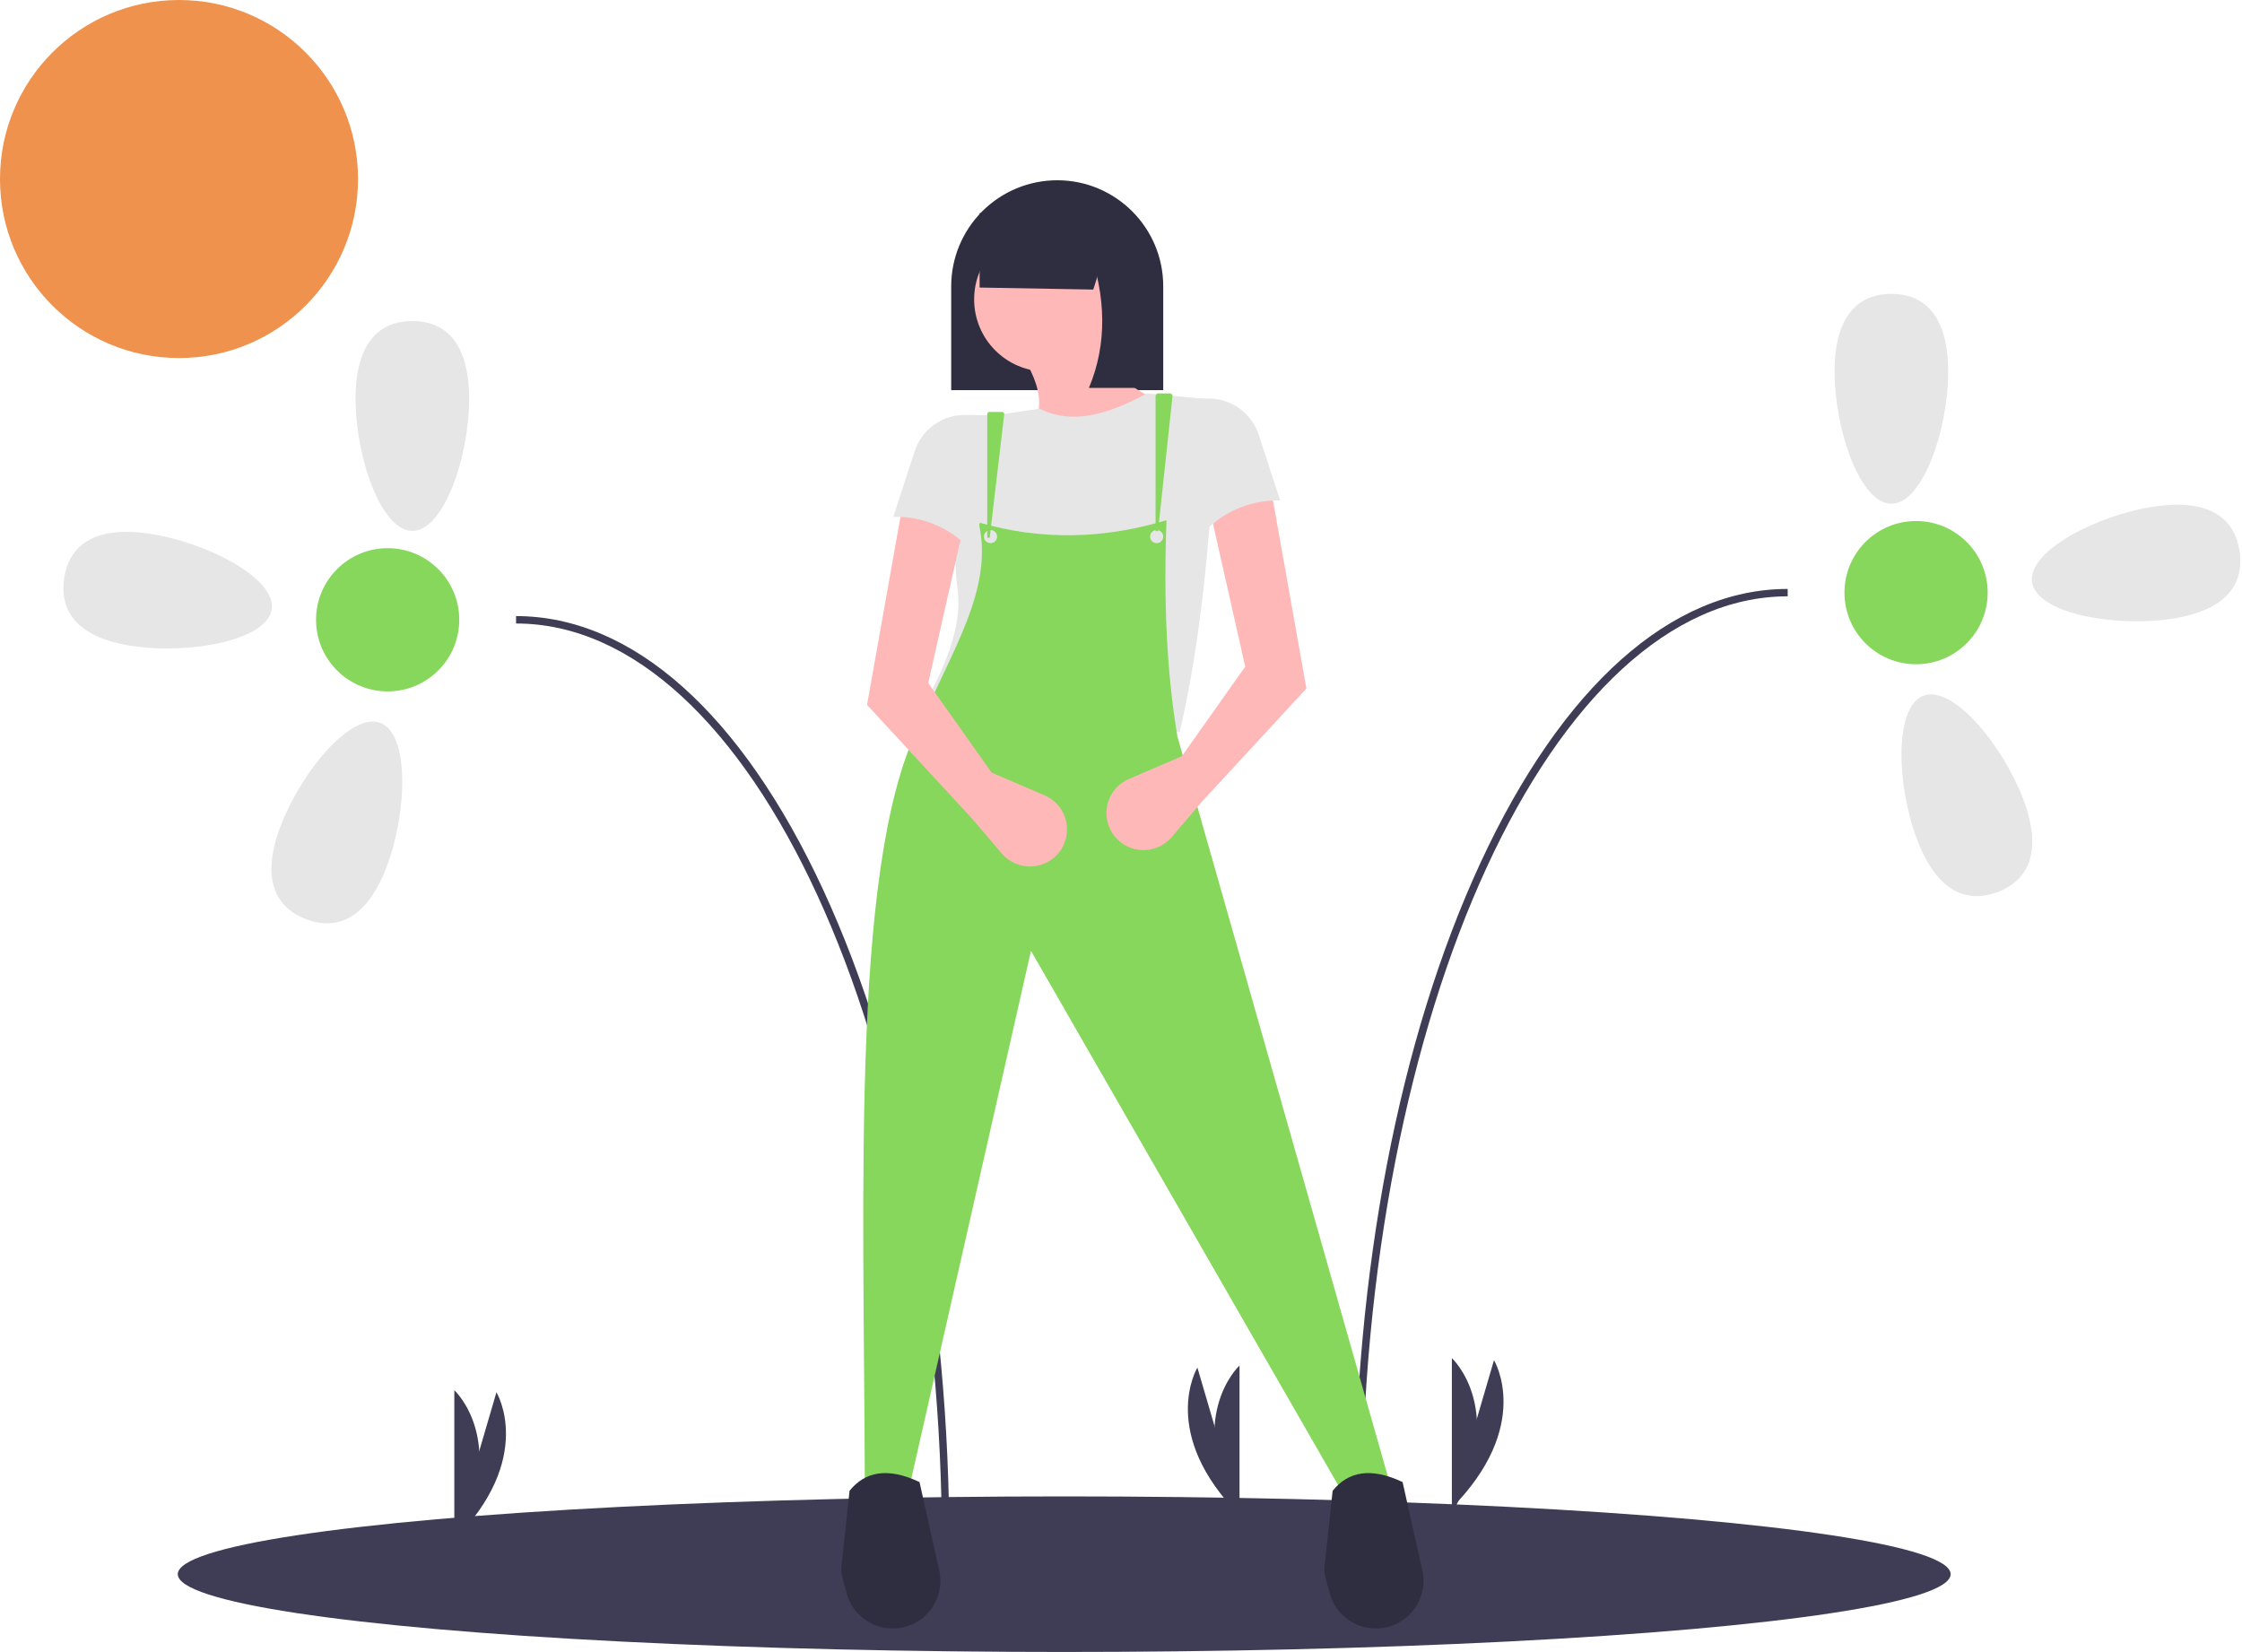 <?xml version="1.0" encoding="UTF-8"?>
<svg width="908px" height="669px" viewBox="0 0 908 669" version="1.1" xmlns="http://www.w3.org/2000/svg" xmlns:xlink="http://www.w3.org/1999/xlink">
    <title>farm-girl</title>
    <g id="Page-1" stroke="none" stroke-width="1" fill="none" fill-rule="evenodd">
        <g id="farm-girl" fill-rule="nonzero">
            <circle id="Oval" fill="#EF924D" cx="72.5" cy="72.5" r="72.5"></circle>
            <ellipse id="Oval" fill="#3F3D56" cx="431" cy="637.5" rx="359" ry="31.5"></ellipse>
            <path d="M551.5,616 L548.5,616 C548.5,515.272 566.638,420.604 599.573,349.435 C632.678,277.897 676.867,238.5 724,238.5 L724,241.5 C628.883,241.5 551.5,409.5 551.5,616 Z" id="Path" fill="#3F3D56"></path>
            <path d="M789,150.5 C789,173.972 778.703,204 766,204 C753.297,204 743,173.972 743,150.5 C743,127.028 753.297,119 766,119 C778.703,119 789,127.028 789,150.5 Z" id="Path" fill="#E6E6E6"></path>
            <path d="M879.265,250.631 C856.048,254.085 824.832,248.319 822.963,235.754 C821.093,223.19 849.279,208.586 872.496,205.132 C895.712,201.677 905.168,210.681 907.037,223.246 C908.907,235.81 902.481,247.177 879.265,250.631 Z" id="Path" fill="#E6E6E6"></path>
            <path d="M776.378,339.924 C768.075,317.97 767.086,286.241 778.967,281.748 C790.848,277.254 811.102,301.699 819.404,323.653 C827.707,345.608 820.914,356.759 809.033,361.252 C797.152,365.746 784.68,361.879 776.378,339.924 Z" id="Path" fill="#E6E6E6"></path>
            <circle id="Oval" fill="#86D75C" cx="776" cy="240" r="29"></circle>
            <path d="M384.5,627 L381.5,627 C381.5,420.5 304.117,252.5 209,252.5 L209,249.5 C256.133,249.5 300.322,288.897 333.427,360.435 C366.362,431.604 384.5,526.272 384.5,627 Z" id="Path" fill="#3F3D56"></path>
            <path d="M144,161.5 C144,184.972 154.297,215 167,215 C179.703,215 190,184.972 190,161.5 C190,138.028 179.703,130 167,130 C154.297,130 144,138.028 144,161.5 Z" id="Path" fill="#E6E6E6"></path>
            <path d="M53.735,261.631 C76.952,265.085 108.168,259.319 110.037,246.754 C111.907,234.19 83.721,219.586 60.504,216.132 C37.288,212.677 27.832,221.681 25.963,234.246 C24.093,246.81 30.519,258.177 53.735,261.631 Z" id="Path" fill="#E6E6E6"></path>
            <path d="M156.622,350.924 C164.925,328.97 165.914,297.241 154.033,292.748 C142.152,288.254 121.898,312.699 113.596,334.653 C105.293,356.608 112.086,367.759 123.967,372.252 C135.848,376.746 148.32,372.879 156.622,350.924 Z" id="Path" fill="#E6E6E6"></path>
            <circle id="Oval" fill="#86D75C" cx="157" cy="251" r="29"></circle>
            <path d="M184,621 L184,563 C184,563 207,584 184,626" id="Path" fill="#3F3D56"></path>
            <path d="M184.759,619.496 L201.058,563.833 C201.058,563.833 217.23,590.45 183.354,624.294" id="Path" fill="#3F3D56"></path>
            <path d="M588,608 L588,550 C588,550 611,571 588,613" id="Path" fill="#3F3D56"></path>
            <path d="M588.759,606.496 L605.058,550.833 C605.058,550.833 621.23,577.45 587.354,611.294" id="Path" fill="#3F3D56"></path>
            <path d="M502,611 L502,553 C502,553 479,574 502,616" id="Path" fill="#3F3D56"></path>
            <path d="M501.241,609.496 L484.942,553.833 C484.942,553.833 468.77,580.45 502.646,614.294" id="Path" fill="#3F3D56"></path>
            <path d="M428.167,73 L428.167,73 C451.88,73 471.103,92.223 471.103,115.936 L471.103,157.987 L385.23,157.987 L385.23,115.936 C385.23,104.549 389.754,93.628 397.806,85.576 C405.858,77.524 416.779,73 428.167,73 Z" id="Path" fill="#2F2E41"></path>
            <path d="M470.66,162.856 C454.912,174.044 433.933,178.359 411.346,180.562 C426.908,167.935 420.81,153.99 411.346,139.839 L445.872,136.298 C446.87,149.144 456.832,157.063 470.66,162.856 Z" id="Path" fill="#FFB8B8"></path>
            <path d="M477.742,296.534 L375.935,282.369 C384.187,266.822 389.729,251.802 387.784,238.238 C386.75,231.46 386.836,224.557 388.04,217.807 L388.688,214.352 C390.036,207.703 392.608,201.363 396.272,195.655 C400.361,189.067 398.95,179.168 397.182,169.053 L421.084,165.512 C434.274,172.212 449.081,167.748 464.463,159.315 L492.792,161.971 C490.873,212.454 486.653,258.756 477.742,296.534 Z" id="Path" fill="#E6E6E6"></path>
            <path d="M562.73,600.186 L543.253,603.727 L417.543,385.062 L367.967,603.727 L350.262,602.842 C349.874,478.922 344.303,342.865 374.271,290.021 C385.514,263.339 402.717,237.79 396.296,211.547 C421.514,218.896 446.897,218.37 472.431,210.661 C471.232,242.151 472.368,271.655 476.857,298.305 L562.73,600.186 Z" id="Path" fill="#86D75C"></path>
            <path d="M557.183,659.5 L557.183,659.5 C548.442,659.5 540.789,653.635 538.517,645.194 L536.79,638.781 C536.381,637.262 536.258,635.68 536.427,634.116 L539.712,603.727 C545.977,595.961 555.086,594.088 568.041,600.186 L576.047,635.946 C577.329,641.673 575.94,647.672 572.272,652.253 C568.603,656.834 563.052,659.5 557.183,659.5 L557.183,659.5 Z" id="Path" fill="#2F2E41"></path>
            <path d="M361.536,659.5 L361.536,659.5 C352.795,659.5 345.142,653.635 342.869,645.194 L341.142,638.781 C340.733,637.262 340.61,635.68 340.779,634.116 L344.065,603.727 C350.329,595.961 359.438,594.088 372.394,600.186 L380.4,635.946 C381.682,641.673 380.293,647.672 376.624,652.253 C372.955,656.834 367.404,659.5 361.536,659.5 L361.536,659.5 Z" id="Path" fill="#2F2E41"></path>
            <circle id="Oval" fill="#FFB8B8" cx="423.74" cy="121.248" r="29.214"></circle>
            <circle id="Oval" fill="#E6E6E6" cx="401.166" cy="217.301" r="2.656"></circle>
            <circle id="Oval" fill="#E6E6E6" cx="468.447" cy="217.301" r="2.656"></circle>
            <polygon id="Path" fill="#2F2E41" points="442.774 117.264 396.739 116.449 396.739 86.279 452.512 86.279"></polygon>
            <path d="M461.365,157.102 L441.003,157.102 C448.529,139.122 447.866,120.156 441.003,100.444 L461.365,100.444 L461.365,157.102 Z" id="Path" fill="#2F2E41"></path>
            <path d="M486.595,324.863 L474.534,339.004 C471.39,342.69 466.662,344.632 461.836,344.222 C457.01,343.811 452.678,341.097 450.202,336.934 L450.202,336.934 C447.992,333.216 447.492,328.725 448.831,324.611 C450.17,320.498 453.218,317.162 457.194,315.458 L478.628,306.272 L504.301,269.975 L490.136,207.12 L514.924,199.153 L529.089,278.828 L486.595,324.863 Z" id="Path" fill="#FFB8B8"></path>
            <path d="M393.641,331.486 L405.702,345.627 C408.846,349.312 413.574,351.255 418.4,350.844 C423.226,350.434 427.558,347.72 430.034,343.557 L430.034,343.557 C432.244,339.839 432.744,335.347 431.405,331.234 C430.066,327.121 427.018,323.785 423.042,322.081 L401.608,312.895 L375.935,276.598 L390.099,213.743 L365.312,205.776 L351.147,285.451 L393.641,331.486 Z" id="Path" fill="#FFB8B8"></path>
            <path d="M518.466,202.694 C507.234,202.36 496.367,206.693 488.446,214.662 L479.593,161.545 L490.301,161.42 C499.243,161.751 507.03,167.625 509.804,176.133 L518.466,202.694 Z" id="Path" fill="#E6E6E6"></path>
            <path d="M361.77,209.317 C373.001,208.983 383.869,213.316 391.79,221.285 C402.036,205.744 403.521,187.604 400.643,168.168 L389.935,168.042 C380.993,168.374 373.206,174.248 370.432,182.755 L361.77,209.317 Z" id="Path" fill="#E6E6E6"></path>
            <path d="M468.004,215.088 L468.98,215.088 L474.858,160.503 C474.891,160.2 474.793,159.898 474.589,159.671 C474.386,159.444 474.095,159.315 473.791,159.315 L469.078,159.315 C468.485,159.316 468.005,159.796 468.004,160.389 L468.004,215.088 Z" id="Path" fill="#86D75C"></path>
            <path d="M399.838,217.744 L400.821,217.744 L406.699,167.78 C406.727,167.541 406.652,167.302 406.492,167.122 C406.333,166.943 406.104,166.84 405.863,166.84 L400.68,166.84 C400.215,166.841 399.838,167.217 399.838,167.682 L399.838,217.744 Z" id="Path" fill="#86D75C"></path>
        </g>
    </g>
</svg>
